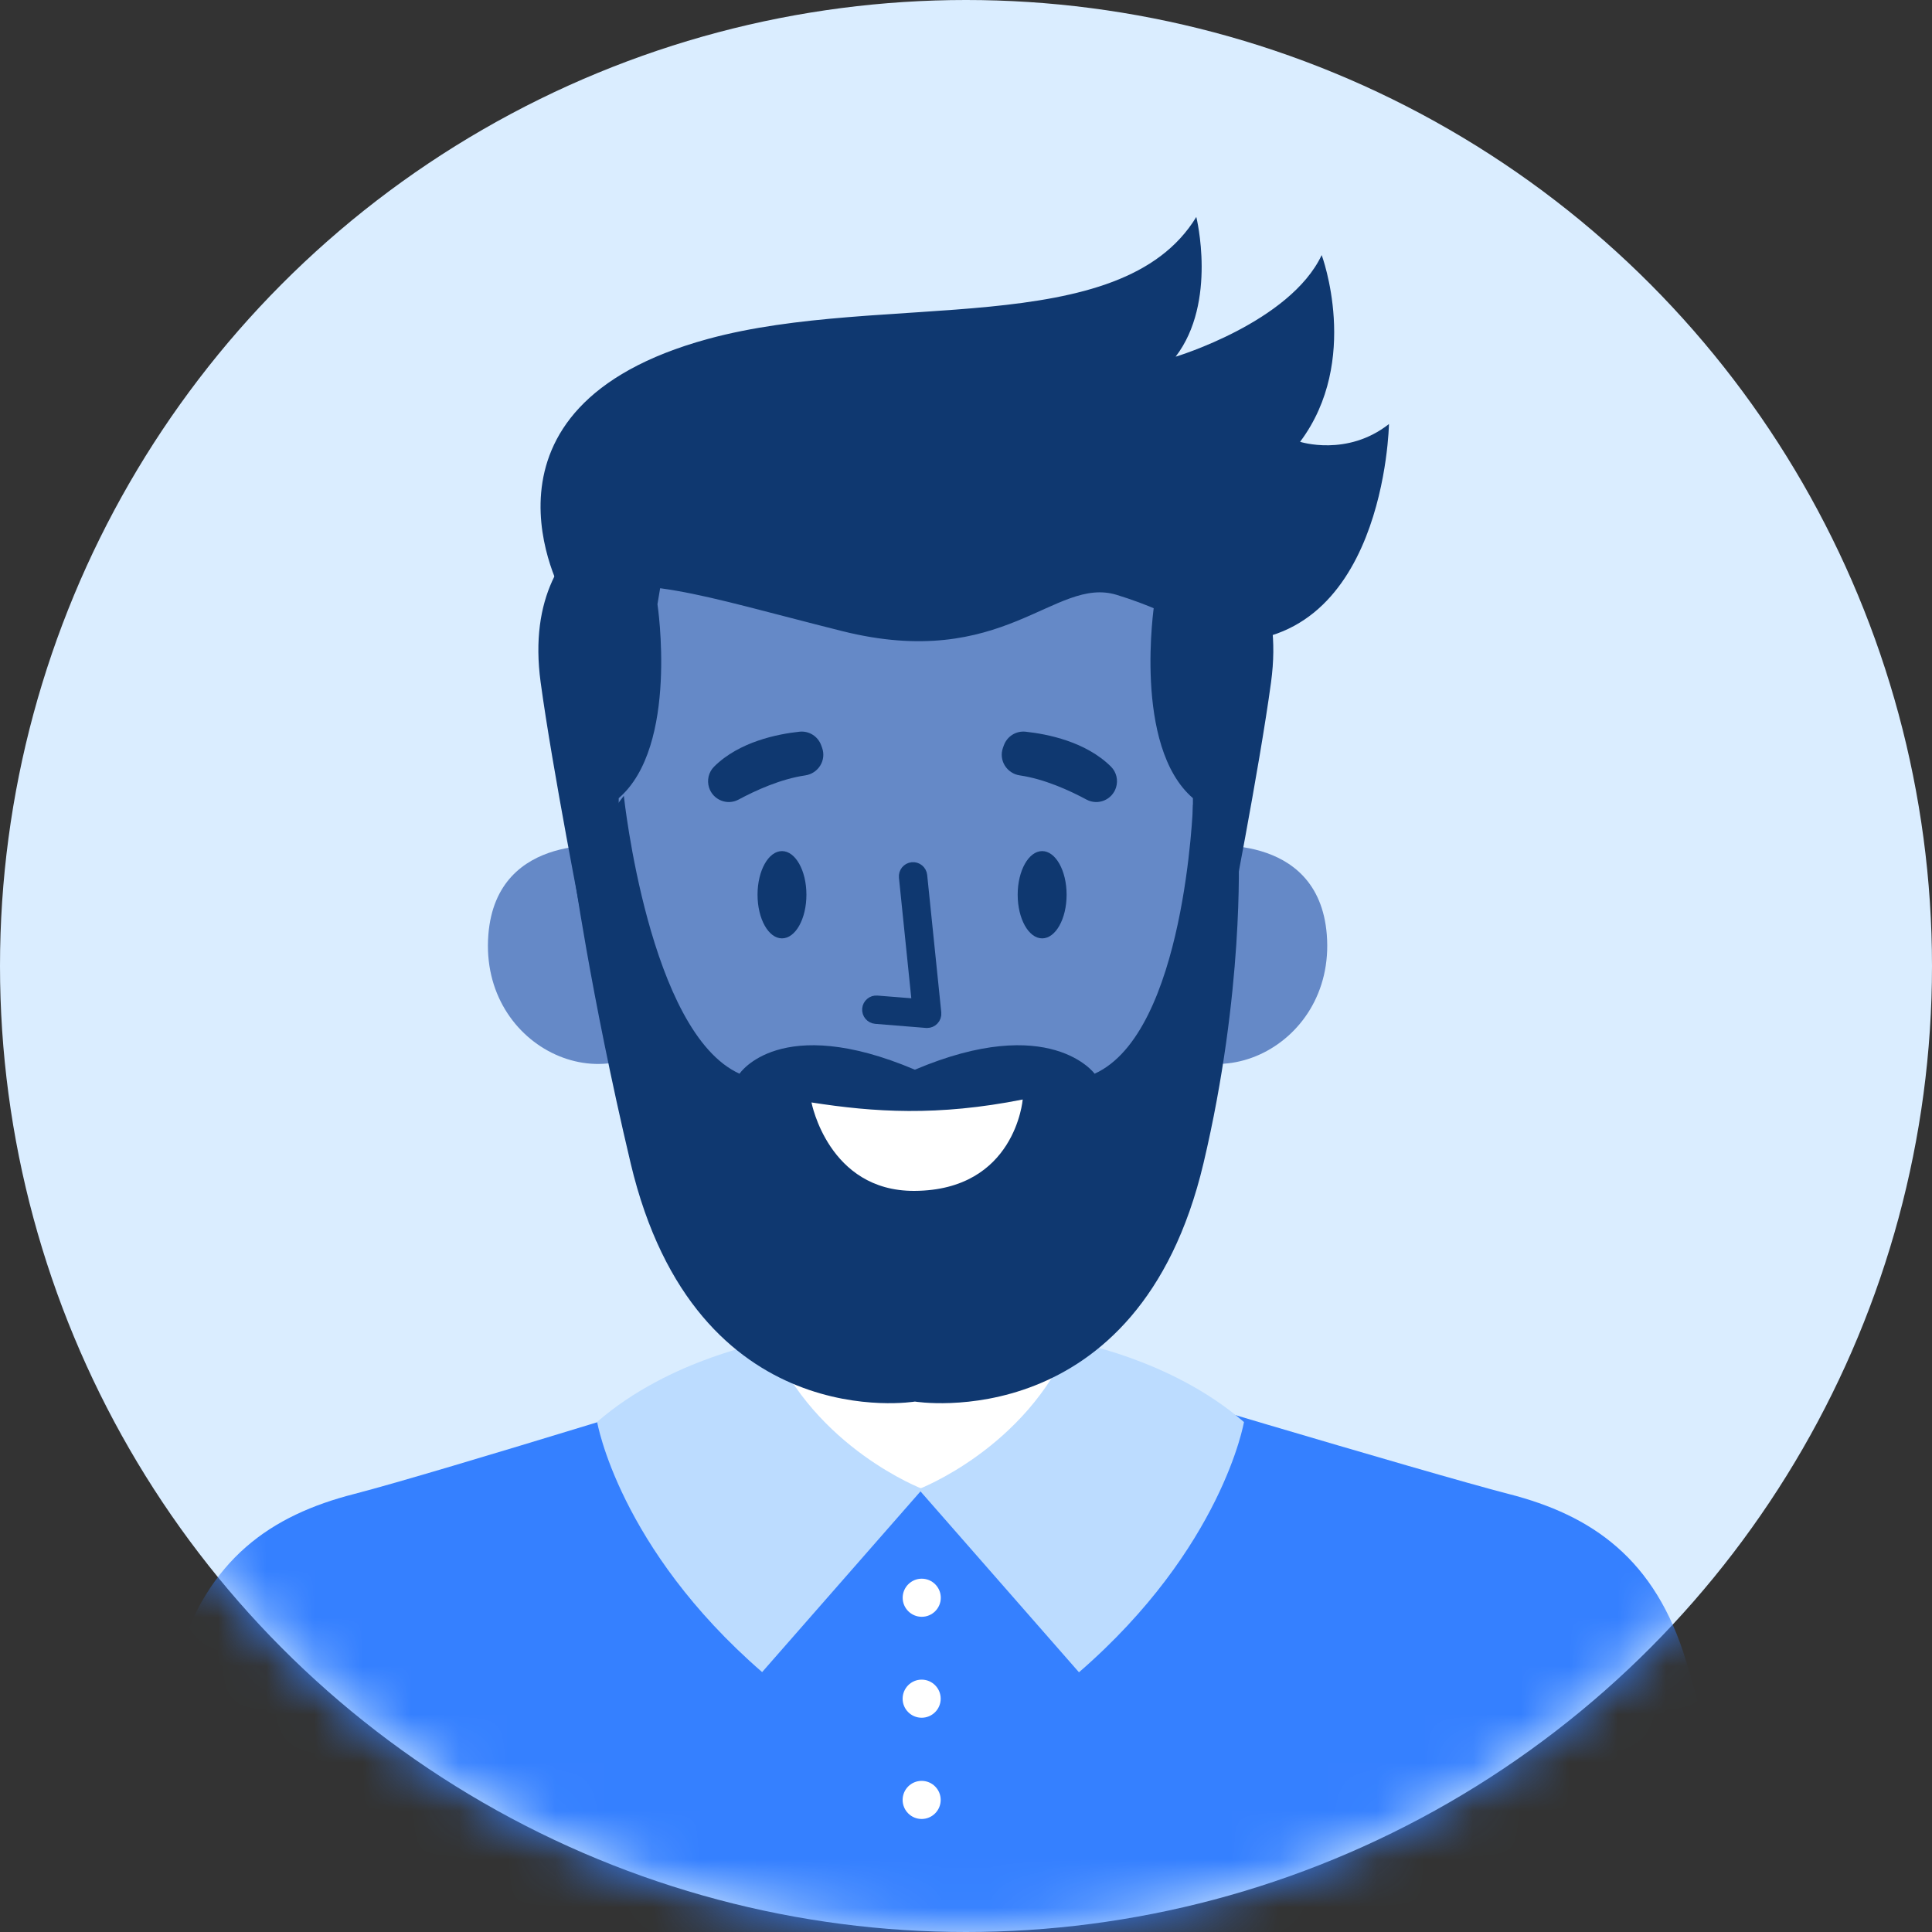<svg xmlns="http://www.w3.org/2000/svg" width="40" height="40" viewBox="0 0 40 40" fill="none"><rect x="0" y="0" width="40" height="40" fill="#333333" stroke="none"/><circle cx="20" cy="20" r="20" fill="#DAEDFF"></circle><mask id="mask0" maskUnits="userSpaceOnUse" x="0" y="0" width="40" height="40"><circle cx="20" cy="20" r="20" fill="#DAEDFF"></circle></mask><g mask="url(#mask0)"><path d="M36.001 38.664L19.305 43.507L2.568 38.664C2.568 38.664 3.017 36.538 3.657 34.401C4.297 32.265 5.618 31.371 7.33 30.932C9.04 30.492 15.788 28.391 15.788 28.391L19.265 28.113L19.285 28.112L19.305 28.113L22.442 28.364C22.442 28.364 29.529 30.492 31.239 30.932C32.951 31.371 34.272 32.265 34.912 34.401C35.552 36.538 36.001 38.664 36.001 38.664Z" fill="#3580FF"></path><path d="M19.084 33.474C19.301 33.474 19.478 33.297 19.478 33.08C19.478 32.862 19.301 32.685 19.084 32.685C18.866 32.685 18.689 32.862 18.689 33.08C18.689 33.297 18.866 33.474 19.084 33.474Z" fill="white"></path><path d="M19.082 35.564C19.299 35.564 19.476 35.387 19.476 35.17C19.476 34.952 19.299 34.775 19.082 34.775C18.864 34.775 18.688 34.952 18.688 35.17C18.688 35.387 18.864 35.564 19.082 35.564Z" fill="white"></path><path d="M19.082 37.66C19.299 37.66 19.476 37.483 19.476 37.265C19.476 37.048 19.299 36.871 19.082 36.871C18.864 36.871 18.688 37.048 18.688 37.265C18.688 37.483 18.864 37.66 19.082 37.66Z" fill="white"></path><path d="M19.307 28.107V28.11L19.287 28.109L19.307 28.107Z" fill="#0F3870"></path><path d="M19.286 28.108L19.266 28.109V28.106L19.286 28.108Z" fill="#0F3870"></path><path d="M22.387 29.21C22.387 29.21 21.522 30.83 19.103 30.83C16.765 30.83 15.781 29.13 15.781 29.13L15.924 27.965L15.948 27.769L16.173 25.935L21.955 26.096L22.052 26.794L22.084 27.022L22.387 29.21Z" fill="white"></path><path d="M15.946 27.768C15.946 27.768 13.885 28.115 12.363 29.439C12.363 29.439 12.809 32.043 15.779 34.619L19.101 30.828C19.101 30.828 16.88 29.985 15.946 27.768Z" fill="#BCDCFF"></path><path d="M22.172 27.771C22.172 27.771 24.233 28.119 25.755 29.442C25.755 29.442 25.31 32.047 22.339 34.623L19.018 30.832C19.018 30.832 21.239 29.989 22.172 27.771Z" fill="#BCDCFF"></path><path d="M22.05 26.795C20.74 27.905 18.62 28.328 15.922 27.966L15.946 27.77L16.171 25.936L21.953 26.097L22.05 26.795Z" fill="#BCDCFF"></path><path d="M14 21.163C12.707 22.968 9.921 21.748 10.111 19.351C10.283 17.177 12.711 17.522 12.711 17.522L14 21.163Z" fill="#6589C7"></path><path d="M23.58 21.163C24.873 22.968 27.659 21.748 27.47 19.351C27.297 17.177 24.869 17.522 24.869 17.522L23.58 21.163Z" fill="#6589C7"></path><path d="M12.196 14.883C12.196 14.883 11.564 18.801 13.202 22.632C14.686 26.105 16.66 27.188 18.761 27.221C21.15 27.258 26.153 25.876 25.361 14.54C24.826 6.879 12.829 7.15 12.196 14.883Z" fill="#6589C7"></path><path d="M25.644 17.696C25.644 17.696 25.758 20.533 24.917 24.084C23.569 29.777 18.942 29.018 18.942 29.018C18.942 29.018 14.406 29.777 13.057 24.084C12.216 20.533 11.854 17.883 11.854 17.883L12.916 16.476C12.916 16.476 13.434 21.38 15.311 22.23C15.311 22.23 16.146 20.961 18.942 22.147C21.739 20.961 22.663 22.23 22.663 22.23C24.54 21.38 24.7 16.66 24.7 16.66L25.644 17.696Z" fill="#0F3870"></path><path d="M13.612 12.51C13.612 12.51 14.059 15.45 12.81 16.525V18.952L12.077 19.172C12.077 19.172 11.438 15.928 11.193 14.123C10.719 10.625 14.001 10.182 14.001 10.182L13.612 12.51Z" fill="#0F3870"></path><path d="M23.897 12.51C23.897 12.51 23.45 15.45 24.698 16.525V18.952L25.432 19.172C25.432 19.172 26.071 15.928 26.316 14.123C26.789 10.625 23.508 10.182 23.508 10.182L23.897 12.51Z" fill="#0F3870"></path><path d="M11.652 12.316C11.652 12.316 9.455 8.437 14.659 7.017C18.287 6.027 23.198 7.069 24.768 4.492C24.768 4.492 25.207 6.254 24.34 7.385C24.34 7.385 26.706 6.675 27.364 5.281C27.364 5.281 28.179 7.464 26.917 9.147C26.917 9.147 27.89 9.462 28.757 8.779C28.757 8.779 28.677 13.538 25.153 13.275C25.153 13.275 24.409 12.711 23.12 12.316C21.832 11.922 20.786 13.907 17.432 13.065C14.443 12.315 13.212 11.841 11.652 12.316Z" fill="#0F3870"></path><path d="M19.058 25.309C18.566 25.309 18.177 25.137 18.151 25.125C18.079 25.093 18.047 25.007 18.079 24.935C18.112 24.863 18.197 24.831 18.27 24.863C18.282 24.869 19.168 25.256 19.878 24.788C19.945 24.745 20.034 24.763 20.077 24.829C20.121 24.896 20.103 24.985 20.036 25.029C19.712 25.242 19.365 25.309 19.058 25.309Z" fill="#0F3870"></path><path d="M19.196 21.133C19.192 21.133 19.188 21.133 19.184 21.133L18.132 21.048C18.053 21.042 17.994 20.972 18 20.893C18.007 20.814 18.076 20.755 18.155 20.762L19.035 20.832L18.761 18.159C18.753 18.079 18.81 18.009 18.889 18.001C18.968 17.992 19.038 18.05 19.047 18.129L19.339 20.975C19.343 21.017 19.328 21.06 19.298 21.09C19.271 21.118 19.234 21.133 19.196 21.133Z" fill="#0F3870" stroke="#0F3870" stroke-width="0.3"></path><path d="M16.801 22.825C18.094 23.027 19.413 23.114 21.174 22.764C21.174 22.764 21.022 24.647 18.929 24.656C17.15 24.663 16.801 22.825 16.801 22.825Z" fill="white"></path><path d="M16.19 19.428C16.47 19.428 16.696 19.023 16.696 18.524C16.696 18.026 16.47 17.621 16.19 17.621C15.91 17.621 15.684 18.026 15.684 18.524C15.684 19.023 15.91 19.428 16.19 19.428Z" fill="#0F3870"></path><path d="M21.577 19.428C21.856 19.428 22.083 19.023 22.083 18.524C22.083 18.026 21.856 17.621 21.577 17.621C21.297 17.621 21.07 18.026 21.07 18.524C21.07 19.023 21.297 19.428 21.577 19.428Z" fill="#0F3870"></path><path d="M15.292 16.554C15.647 16.363 16.166 16.127 16.671 16.054C16.942 16.014 17.113 15.741 17.021 15.483L17.002 15.431C16.935 15.245 16.75 15.128 16.553 15.149C16.103 15.197 15.305 15.354 14.784 15.873C14.671 15.986 14.632 16.153 14.68 16.305C14.761 16.561 15.055 16.682 15.292 16.554Z" fill="#0F3870"></path><path d="M22.494 16.554C22.139 16.363 21.619 16.127 21.115 16.054C20.844 16.014 20.673 15.741 20.765 15.483L20.784 15.431C20.851 15.245 21.036 15.128 21.233 15.149C21.683 15.197 22.481 15.354 23.002 15.873C23.115 15.986 23.154 16.153 23.106 16.305C23.025 16.561 22.731 16.682 22.494 16.554Z" fill="#0F3870"></path></g></svg>